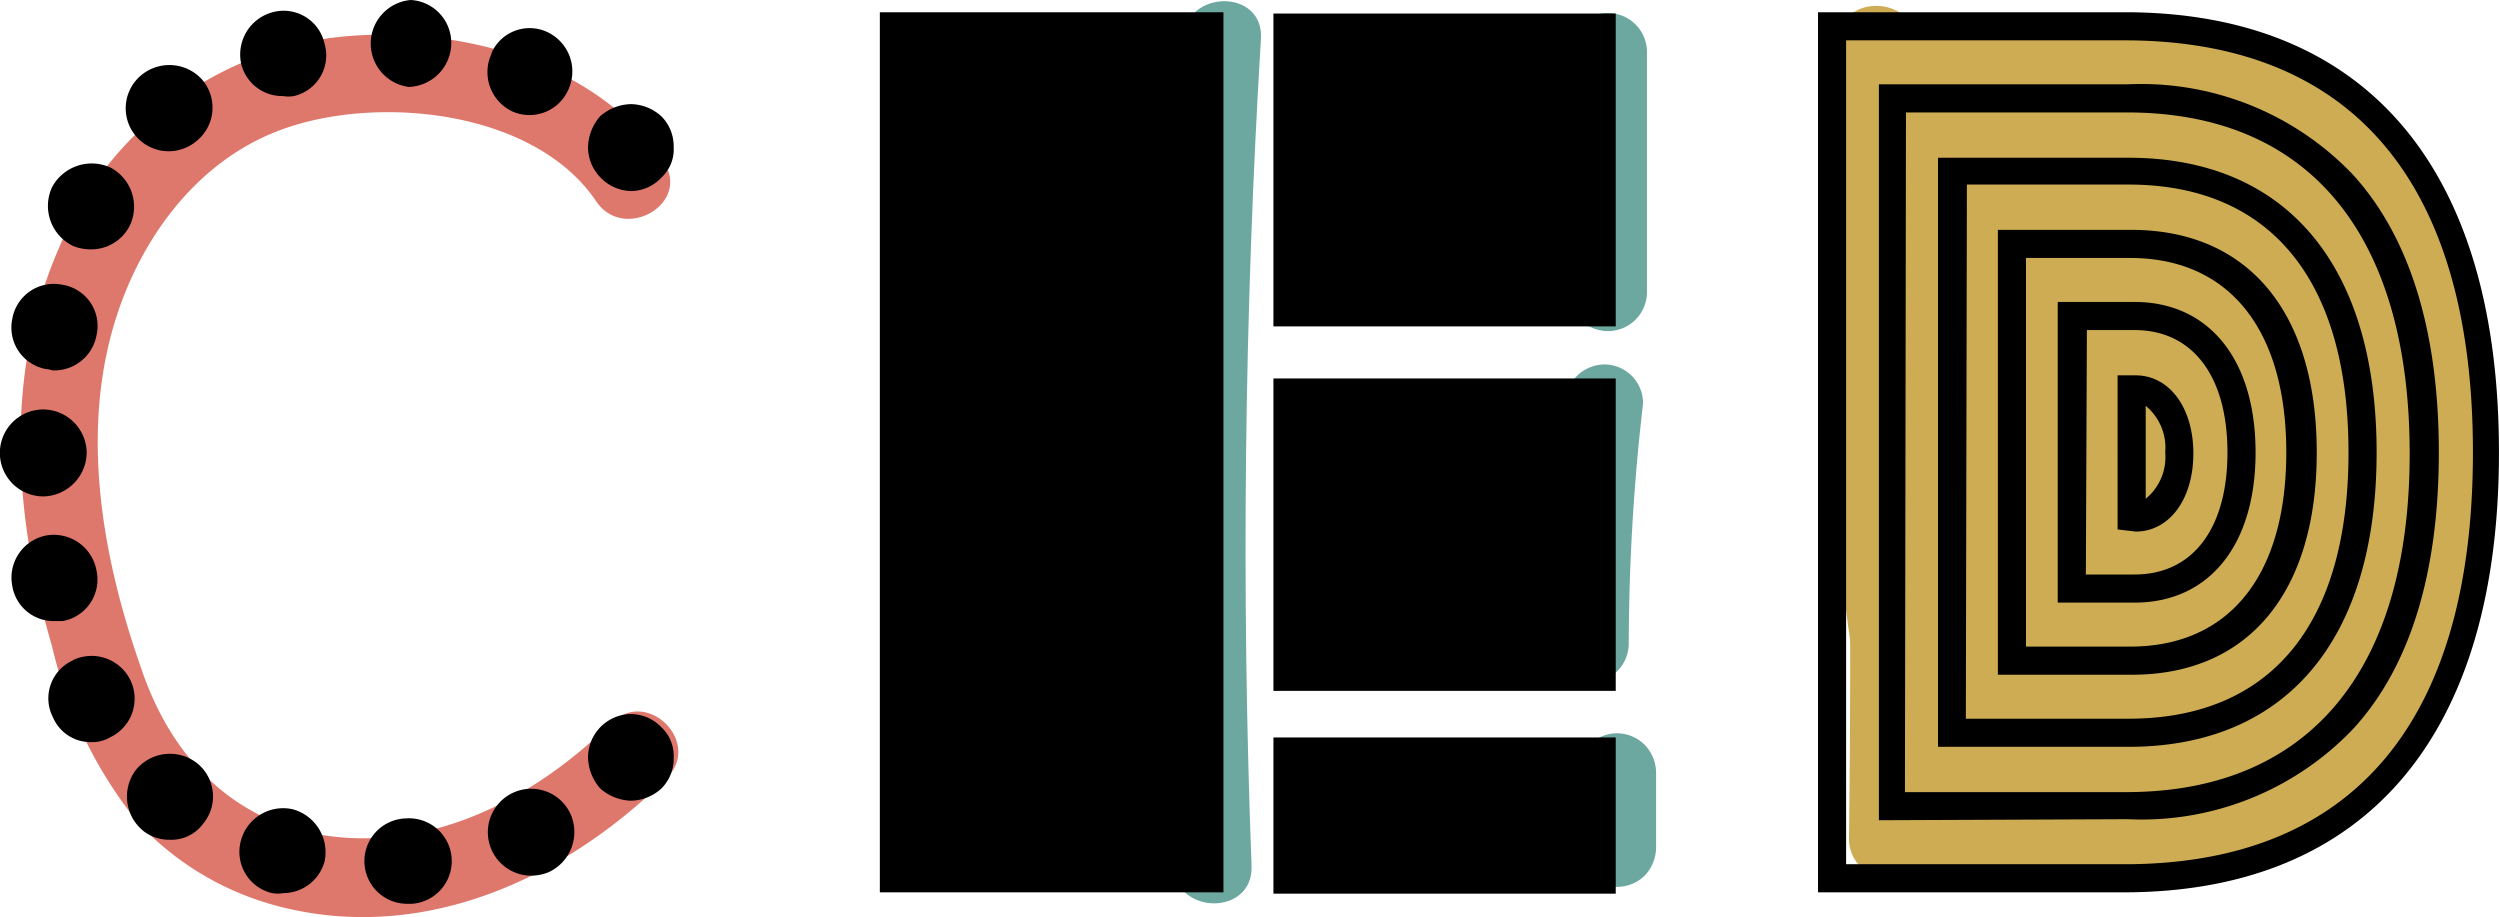 <svg xmlns="http://www.w3.org/2000/svg" viewBox="0 0 96.04 35.23"><defs><style>.cls-1{fill:#6ca89f;}.cls-2{fill:#df786c;}.cls-3{fill:#cdac54;}</style></defs><g id="Layer_2" data-name="Layer 2"><g id="Layer_1-2" data-name="Layer 1"><path class="cls-1" d="M45.44,1.49q-1,15.87-.36,31.77c.07,1.92,3.08,1.93,3,0q-.6-15.88.36-31.77c.12-1.93-2.88-1.92-3,0Z"/><path class="cls-1" d="M60.62,29.67v2.9a1.54,1.54,0,0,0,.44,1.07,1.49,1.49,0,0,0,1.06.43,1.51,1.51,0,0,0,1.06-.43,1.59,1.59,0,0,0,.44-1.07v-2.9a1.56,1.56,0,0,0-.44-1.06,1.52,1.52,0,0,0-1.06-.44,1.5,1.5,0,0,0-1.5,1.5Z"/><path class="cls-1" d="M60.12,15.5a81,81,0,0,0-.55,9.22,1.5,1.5,0,0,0,3,0,81,81,0,0,1,.55-9.22,1.49,1.49,0,0,0-1.5-1.5,1.54,1.54,0,0,0-1.5,1.5Z"/><path class="cls-1" d="M60.27,2v9.22a1.5,1.5,0,1,0,3,0V2a1.5,1.5,0,0,0-3,0Z"/><path class="cls-2" d="M25.49,6.2c-2.7-4-8.32-5.34-12.88-4.73a13.3,13.3,0,0,0-10.32,8C.13,14.36.54,19.84,2,24.83A16.88,16.88,0,0,0,5.3,31.6,11.25,11.25,0,0,0,11,34.89c5.45,1.28,10.76-1.19,14.61-5,1.38-1.36-.74-3.48-2.12-2.12-2.69,2.63-6.19,4.62-10.06,4.42-4.05-.21-6.75-2.79-8-6.5C4,21.64,3.13,17,4.3,12.75,5.21,9.42,7.43,6.24,10.76,5c3.67-1.38,9.76-.8,12.14,2.73,1.07,1.59,3.67.09,2.59-1.52Z"/><path class="cls-3" d="M70.57,1.65q.66,15.28.46,30.58a1.5,1.5,0,0,0,1.5,1.5c5.88-.72,12.21.57,17-3.83,4.61-4.26,5.23-10.82,4.44-16.7a1.51,1.51,0,0,0-1.85-1,1.54,1.54,0,0,0-1,1.84c.67,4.93.07,10.58-3.94,14s-9.81,2.12-14.58,2.71l1.5,1.5q.21-15.28-.46-30.58c-.08-1.92-3.08-1.93-3,0Z"/><path class="cls-3" d="M75.78,10.62c4-.33,9-.79,10.1,4.08.82,3.6.3,8.13-3.4,9.45-2.28.82-1.58-.7-1.78-2.64-.17-1.68.12-5.06-.68-6.52.23-2.31-.9-2.07-3.4.7a5.85,5.85,0,0,1,1,2.47A22.27,22.27,0,0,1,78.06,24c0,4.44,5.41,6.45,8.54,3.53A8.59,8.59,0,0,0,89.44,21c.14-6.44-9.86-6.44-10,0l.09-.47L88.06,24c0-5.06-.34-10.55-3.72-14.62-2.73-3.28-7.47-4.89-11.22-2.19-4.59,3.31-2.91,9.51-2.42,14.28.53,5.08,1,9.35,6.22,11.55a13.54,13.54,0,0,0,14-2.2c3.87-3.35,4.88-8.15,5-13.07C96.25,5.45,87.42-.35,75.78.62c-6.37.53-6.42,10.54,0,10Z"/><path d="M1.64,15.73a1.68,1.68,0,0,1,1.69,1.65,1.7,1.7,0,0,1-1.64,1.69,1.67,1.67,0,0,1-.05-3.34ZM.47,12.26A1.62,1.62,0,0,1,2.4,10.94a1.6,1.6,0,0,1,1.31,1.93,1.65,1.65,0,0,1-1.64,1.36c-.1,0-.19-.05-.29-.05A1.62,1.62,0,0,1,.47,12.26Zm1.31,8.31a1.67,1.67,0,0,1,1.93,1.36A1.62,1.62,0,0,1,2.4,23.86H2.07A1.61,1.61,0,0,1,.47,22.5,1.65,1.65,0,0,1,1.78,20.57ZM2,7.19a1.73,1.73,0,0,1,2.25-.75A1.7,1.7,0,0,1,5,8.64a1.66,1.66,0,0,1-1.51.94,1.75,1.75,0,0,1-.7-.14A1.71,1.71,0,0,1,2,7.19Zm.8,18.17A1.66,1.66,0,0,1,5,26.11a1.64,1.64,0,0,1-.76,2.21,1.38,1.38,0,0,1-.75.19,1.57,1.57,0,0,1-1.45-.94A1.6,1.6,0,0,1,2.82,25.36ZM5.45,2.87A1.69,1.69,0,0,1,7.8,3.1a1.65,1.65,0,0,1-.29,2.35A1.65,1.65,0,0,1,5.45,2.87ZM5.21,29.59a1.69,1.69,0,0,1,2.35-.28,1.64,1.64,0,0,1,.24,2.34,1.51,1.51,0,0,1-1.27.61,1.6,1.6,0,0,1-1-.32A1.7,1.7,0,0,1,5.21,29.59ZM10.47.47a1.61,1.61,0,0,1,2,1.22,1.6,1.6,0,0,1-1.18,2,1.21,1.21,0,0,1-.42,0,1.62,1.62,0,0,1-1.6-1.22A1.68,1.68,0,0,1,10.47.47ZM9.25,32.31a1.68,1.68,0,0,1,2-1.22,1.71,1.71,0,0,1,1.22,2,1.65,1.65,0,0,1-1.59,1.22,1.24,1.24,0,0,1-.43,0A1.63,1.63,0,0,1,9.25,32.31Zm6.29-29A1.68,1.68,0,0,1,15.78,0a1.65,1.65,0,0,1,1.55,1.79,1.69,1.69,0,0,1-1.64,1.55Zm.05,28.13a1.64,1.64,0,0,1,.24,3.28h-.14a1.64,1.64,0,0,1-.1-3.28Zm3.29-29.4A1.6,1.6,0,0,1,21,1.22a1.67,1.67,0,0,1,.84,2.21,1.63,1.63,0,0,1-2.16.85A1.67,1.67,0,0,1,18.88,2.07Zm.84,28.41a1.66,1.66,0,0,1,2.21.85,1.7,1.7,0,0,1-.84,2.2,1.8,1.8,0,0,1-.71.14,1.67,1.67,0,0,1-.66-3.19ZM23.06,6.81a1.66,1.66,0,0,1-.47-1.17,1.87,1.87,0,0,1,.47-1.18A1.86,1.86,0,0,1,24.23,4a1.78,1.78,0,0,1,1.18.47,1.63,1.63,0,0,1,.47,1.18,1.47,1.47,0,0,1-.47,1.17,1.61,1.61,0,0,1-1.18.52A1.68,1.68,0,0,1,23.06,6.81Zm0,23.48a1.86,1.86,0,0,1-.47-1.17,1.67,1.67,0,0,1,1.64-1.69,1.64,1.64,0,0,1,1.18.51,1.51,1.51,0,0,1,.47,1.18,1.62,1.62,0,0,1-.47,1.17,1.78,1.78,0,0,1-1.18.47A1.86,1.86,0,0,1,23.06,30.29Z"/><path d="M47,34.28H33.8V.47H47ZM62.07,12.54H48.92V.52H62.07Zm0,14H48.92v-12H62.07Zm0,7.79H48.92v-6H62.07Z"/><path d="M69.84,34.28V.47H81.62C90.92.47,96,6.48,96,17.38s-5.12,16.9-14.42,16.9Zm1.08-1.08h10.7C90.36,33.2,95,27.76,95,17.38S90.36,1.55,81.62,1.55H70.92Zm1.26-1.69V3.24h9.54A11.24,11.24,0,0,1,90.4,6.72c2.17,2.39,3.29,6,3.29,10.66S92.57,25.64,90.4,28a11.23,11.23,0,0,1-8.68,3.47Zm1-1.08h8.5c7,0,10.89-4.65,10.89-13S88.76,4.32,81.72,4.32h-8.5Zm1.27-1.74V6.06h7.32c6.06,0,9.53,4.13,9.53,11.32s-3.47,11.31-9.53,11.31Zm1.07-1.08h6.25c5.45,0,8.45-3.61,8.45-10.23s-3-10.29-8.45-10.29H75.56Zm1.23-1.69V8.83h5.12C86.37,8.83,89,12,89,17.38s-2.63,8.54-7.09,8.54Zm1.08-1.08h4c3.8,0,6-2.72,6-7.46s-2.21-7.47-6-7.47h-4Zm1.22-1.69V11.6H82c2.86,0,4.65,2.21,4.65,5.78S84.86,23.15,82,23.15Zm1.08-1.08H82c2.25,0,3.57-1.78,3.57-4.69s-1.32-4.7-3.57-4.7H80.17Zm1.22-1.73V14.42h.7c1.27,0,2.21,1.22,2.21,3s-.94,3-2.21,3Zm1.08-1.18a2.07,2.07,0,0,0,.75-1.78,2.09,2.09,0,0,0-.75-1.79Z"/></g></g></svg>
